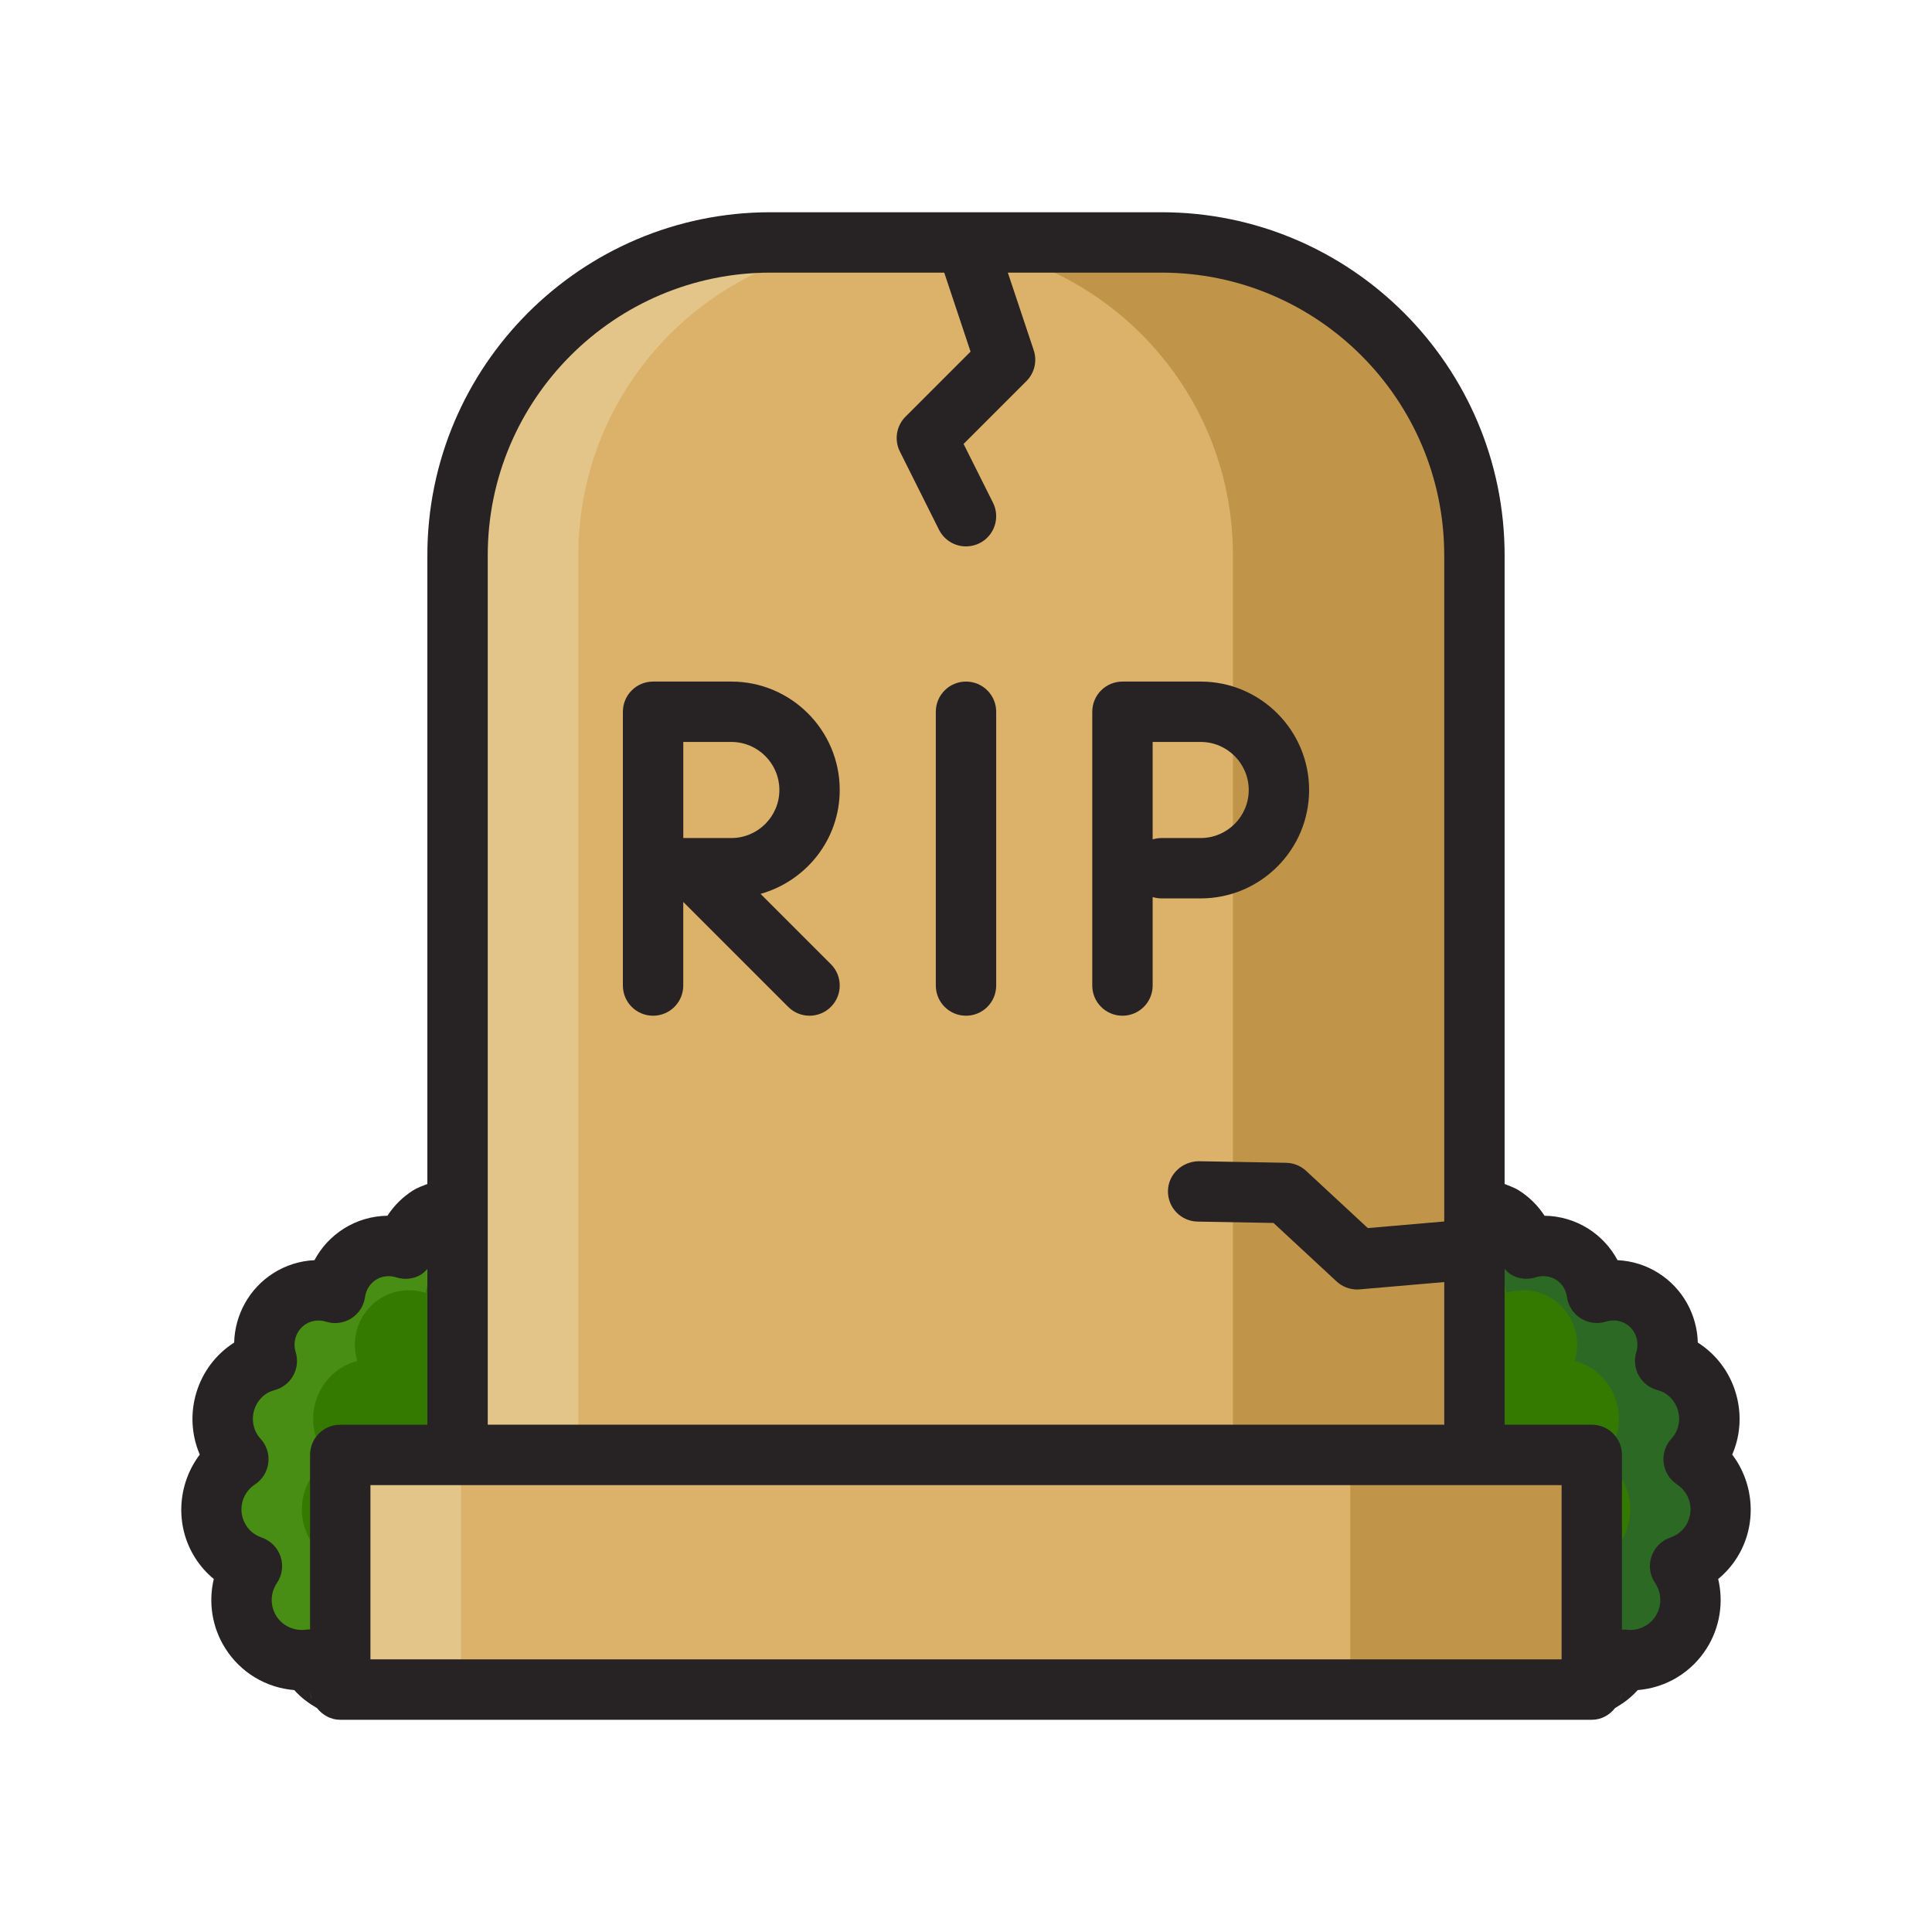 <!DOCTYPE svg PUBLIC "-//W3C//DTD SVG 1.1//EN" "http://www.w3.org/Graphics/SVG/1.1/DTD/svg11.dtd">
<!-- Uploaded to: SVG Repo, www.svgrepo.com, Transformed by: SVG Repo Mixer Tools -->
<svg version="1.1" id="grave" xmlns="http://www.w3.org/2000/svg" xmlns:xlink="http://www.w3.org/1999/xlink" width="800px" height="800px" viewBox="0 0 64 64" enable-background="new 0 0 64 64" xml:space="preserve" fill="#000000">
<g id="SVGRepo_bgCarrier" stroke-width="0"/>
<g id="SVGRepo_tracerCarrier" stroke-linecap="round" stroke-linejoin="round"/>
<g id="SVGRepo_iconCarrier"> <path fill="#357A00" d="M56.104,48.338c0.076-0.084,0.148-0.171,0.211-0.27c0.59-0.934,0.312-2.169-0.622-2.759 c-0.169-0.106-0.349-0.175-0.531-0.227c0.236-0.763-0.049-1.618-0.756-2.065c-0.468-0.296-1.017-0.343-1.507-0.19 c-0.072-0.508-0.351-0.983-0.818-1.279c-0.471-0.298-1.024-0.343-1.517-0.187c-0.111-0.432-0.376-0.824-0.782-1.081 c-0.847-0.534-1.966-0.282-2.501,0.564c-0.108,0.171-0.176,0.354-0.221,0.541c-0.555,0.04-1.084,0.328-1.404,0.834 c-0.332,0.525-0.359,1.155-0.131,1.687c-0.18,0.422-0.186,0.883-0.041,1.298c-0.273,0.765-0.004,1.638,0.693,2.106 c-0.203,0.137-0.383,0.314-0.521,0.534c-0.394,0.622-0.357,1.392,0.024,1.969c-0.007,0.011-0.018,0.02-0.024,0.031 c-0.534,0.846-0.282,1.966,0.564,2.5c0.273,0.173,0.576,0.256,0.879,0.271c-0.259,0.772,0.026,1.65,0.746,2.104 c0.72,0.455,1.634,0.336,2.221-0.229c0.122,0.479,0.416,0.915,0.866,1.2c0.934,0.59,2.169,0.312,2.759-0.622 c0.019-0.029,0.028-0.061,0.046-0.091c0.749,0.1,1.523-0.228,1.954-0.909c0.438-0.692,0.396-1.55-0.036-2.188 c0.413-0.143,0.785-0.413,1.036-0.812C57.273,50.147,57.008,48.937,56.104,48.338z"/> <path fill="#2B6925" d="M56.104,48.338c0.076-0.084,0.148-0.171,0.211-0.27c0.59-0.934,0.312-2.169-0.622-2.759 c-0.169-0.106-0.349-0.175-0.531-0.227c0.236-0.763-0.049-1.618-0.756-2.065c-0.468-0.296-1.017-0.343-1.507-0.19 c-0.072-0.508-0.351-0.983-0.818-1.279c-0.471-0.298-1.024-0.343-1.517-0.187c-0.111-0.432-0.376-0.824-0.782-1.081 c-0.832-0.524-1.924-0.287-2.469,0.523c0.114,0.173,0.201,0.36,0.252,0.558c0.492-0.156,1.046-0.111,1.517,0.187 c0.468,0.296,0.746,0.771,0.818,1.279c0.49-0.152,1.039-0.105,1.507,0.19c0.707,0.447,0.992,1.303,0.756,2.065 c0.183,0.052,0.362,0.12,0.531,0.227c0.934,0.59,1.212,1.825,0.622,2.759c-0.063,0.099-0.135,0.186-0.211,0.27 c0.903,0.599,1.169,1.81,0.587,2.73c-0.251,0.398-0.623,0.669-1.036,0.812c0.432,0.639,0.474,1.496,0.036,2.188 c-0.431,0.682-1.205,1.009-1.954,0.909c-0.018,0.03-0.027,0.062-0.046,0.091c-0.056,0.088-0.122,0.165-0.189,0.241 c0.124,0.143,0.262,0.274,0.43,0.381c0.934,0.59,2.169,0.312,2.759-0.622c0.019-0.029,0.028-0.061,0.046-0.091 c0.749,0.1,1.523-0.228,1.954-0.909c0.438-0.692,0.396-1.55-0.036-2.188c0.413-0.143,0.785-0.413,1.036-0.812 C57.273,50.147,57.008,48.937,56.104,48.338z"/> <path fill="#357A00" d="M7.896,48.338c-0.076-0.084-0.148-0.171-0.211-0.27c-0.59-0.934-0.312-2.169,0.622-2.759 c0.169-0.106,0.349-0.175,0.531-0.227c-0.236-0.763,0.049-1.618,0.756-2.065c0.468-0.296,1.017-0.343,1.507-0.19 c0.072-0.508,0.351-0.983,0.818-1.279c0.471-0.298,1.024-0.343,1.517-0.187c0.111-0.432,0.376-0.824,0.782-1.081 c0.847-0.534,1.966-0.282,2.501,0.564c0.108,0.171,0.176,0.354,0.221,0.541c0.555,0.04,1.084,0.328,1.404,0.834 c0.332,0.525,0.359,1.155,0.131,1.687c0.18,0.422,0.186,0.883,0.041,1.298c0.273,0.765,0.004,1.638-0.693,2.106 c0.203,0.137,0.383,0.314,0.521,0.534c0.394,0.622,0.357,1.392-0.024,1.969c0.007,0.011,0.018,0.02,0.024,0.031 c0.534,0.846,0.282,1.966-0.564,2.5c-0.273,0.173-0.576,0.256-0.879,0.271c0.259,0.772-0.026,1.65-0.746,2.104 c-0.72,0.455-1.634,0.336-2.221-0.229c-0.122,0.479-0.416,0.915-0.866,1.2c-0.934,0.59-2.169,0.312-2.759-0.622 c-0.019-0.029-0.028-0.061-0.046-0.091c-0.749,0.1-1.523-0.228-1.954-0.909c-0.438-0.692-0.396-1.55,0.036-2.188 c-0.413-0.143-0.785-0.413-1.036-0.812C6.727,50.147,6.992,48.937,7.896,48.338z"/> <path fill="#498E14" d="M7.896,48.338c-0.076-0.084-0.148-0.171-0.211-0.27c-0.59-0.934-0.312-2.169,0.622-2.759 c0.169-0.106,0.349-0.175,0.531-0.227c-0.236-0.763,0.049-1.618,0.756-2.065c0.468-0.296,1.017-0.343,1.507-0.19 c0.072-0.508,0.351-0.983,0.818-1.279c0.471-0.298,1.024-0.343,1.517-0.187c0.111-0.432,0.376-0.824,0.782-1.081 c0.832-0.524,1.924-0.287,2.469,0.523c-0.114,0.173-0.201,0.36-0.252,0.558c-0.492-0.156-1.046-0.111-1.517,0.187 c-0.468,0.296-0.746,0.771-0.818,1.279c-0.49-0.152-1.039-0.105-1.507,0.19c-0.707,0.447-0.992,1.303-0.756,2.065 c-0.183,0.052-0.362,0.12-0.531,0.227c-0.934,0.59-1.212,1.825-0.622,2.759c0.063,0.099,0.135,0.186,0.211,0.27 c-0.903,0.599-1.169,1.81-0.587,2.73c0.251,0.398,0.623,0.669,1.036,0.812c-0.432,0.639-0.474,1.496-0.036,2.188 c0.431,0.682,1.205,1.009,1.954,0.909c0.018,0.03,0.027,0.062,0.046,0.091c0.056,0.088,0.122,0.165,0.189,0.241 c-0.124,0.143-0.262,0.274-0.43,0.381c-0.934,0.59-2.169,0.312-2.759-0.622c-0.019-0.029-0.028-0.061-0.046-0.091 c-0.749,0.1-1.523-0.228-1.954-0.909c-0.438-0.692-0.396-1.55,0.036-2.188c-0.413-0.143-0.785-0.413-1.036-0.812 C6.727,50.147,6.992,48.937,7.896,48.338z"/> <rect x="11.271" y="48.195" fill="#dcb26b" width="41.459" height="7.773"/> <path fill="#dcb26b" d="M15.157,48V18.396c0-5.724,4.641-10.365,10.364-10.365h12.957c5.724,0,10.364,4.641,10.364,10.365V48"/> <rect x="11.271" y="48.195" fill="#e3c58a" width="4" height="7.773"/> <path fill="#e3c58a" d="M29.521,8.031h-4c-5.724,0-10.364,4.641-10.364,10.365V48h4V18.396C19.157,12.672,23.798,8.031,29.521,8.031 z"/> <rect x="44.729" y="48.195" fill="#c0954a" width="8" height="7.773"/> <path fill="#c0954a" d="M38.479,8.031h-8c5.724,0,10.364,4.641,10.364,10.365V48h8V18.396C48.843,12.672,44.202,8.031,38.479,8.031z "/> <g> <path fill="#272223" d="M37.183,33.647c-0.553,0-1-0.447-1-1v-9.069c0-0.553,0.447-1,1-1h2.591c1.98,0,3.592,1.611,3.592,3.592 s-1.611,3.591-3.592,3.591h-1.295c-0.103,0-0.202-0.016-0.296-0.045v2.932C38.183,33.2,37.735,33.647,37.183,33.647z M38.183,24.578v3.228c0.094-0.029,0.193-0.045,0.296-0.045h1.295c0.878,0,1.592-0.714,1.592-1.591 c0-0.878-0.714-1.592-1.592-1.592H38.183z"/> <path fill="#272223" d="M32,33.647c-0.553,0-1-0.447-1-1v-9.069c0-0.553,0.447-1,1-1s1,0.447,1,1v9.069 C33,33.2,32.553,33.647,32,33.647z"/> <path fill="#272223" d="M25.195,29.611c1.508-0.426,2.622-1.799,2.622-3.441c0-1.98-1.61-3.592-3.591-3.592h-2.592 c-0.553,0-1,0.447-1,1v9.069c0,0.553,0.447,1,1,1s1-0.447,1-1v-2.769l3.476,3.476c0.195,0.195,0.451,0.293,0.707,0.293 s0.512-0.098,0.707-0.293c0.391-0.391,0.391-1.023,0-1.414L25.195,29.611z M22.635,24.578h1.592c0.877,0,1.591,0.714,1.591,1.592 c0,0.877-0.714,1.591-1.591,1.591h-1.296c-0.103,0-0.103,0-0.296,0V24.578z"/> </g> <path fill="#272223" d="M57.382,48.185c0.25-0.578,0.311-1.218,0.169-1.845c-0.175-0.775-0.639-1.438-1.309-1.866 c-0.023-0.918-0.497-1.792-1.302-2.301c-0.408-0.259-0.875-0.405-1.357-0.428c-0.226-0.422-0.557-0.782-0.967-1.042 c-0.435-0.275-0.936-0.423-1.451-0.43c-0.218-0.335-0.506-0.621-0.85-0.839c-0.147-0.094-0.312-0.148-0.473-0.213V18.396 c0-6.267-5.098-11.365-11.364-11.365H25.521c-6.267,0-11.364,5.099-11.364,11.365v20.825c-0.161,0.063-0.325,0.119-0.474,0.213 c-0.344,0.218-0.631,0.504-0.849,0.839c-0.515,0.007-1.016,0.154-1.45,0.43c-0.411,0.26-0.742,0.62-0.967,1.042 c-0.483,0.022-0.95,0.169-1.358,0.428c-0.805,0.509-1.278,1.383-1.302,2.301c-1.251,0.801-1.709,2.384-1.139,3.711 c-0.735,0.97-0.836,2.341-0.156,3.417c0.17,0.27,0.378,0.506,0.62,0.704c-0.184,0.772-0.059,1.602,0.381,2.297 c0.506,0.802,1.348,1.307,2.286,1.383c0.215,0.245,0.474,0.436,0.751,0.597c0,0,0,0,0-0.001c0.184,0.23,0.454,0.388,0.771,0.388 h41.459c0.318,0,0.59-0.158,0.772-0.39c0,0,0,0.001-0.001,0.002c0.276-0.161,0.535-0.352,0.75-0.596 c0.938-0.076,1.779-0.581,2.286-1.383c0.438-0.695,0.564-1.524,0.38-2.297c0.242-0.198,0.45-0.435,0.62-0.703 C58.218,50.525,58.116,49.154,57.382,48.185z M16.157,18.396c0-5.164,4.201-9.365,9.364-9.365h5.758l0.872,2.617l-2.154,2.154 c-0.305,0.304-0.38,0.769-0.188,1.154l1.296,2.591c0.176,0.351,0.528,0.553,0.896,0.553c0.15,0,0.303-0.034,0.446-0.105 c0.494-0.247,0.694-0.848,0.447-1.342l-0.974-1.947l2.082-2.082c0.268-0.268,0.361-0.664,0.241-1.023l-0.857-2.57h5.092 c5.163,0,9.364,4.201,9.364,9.365v22.067l-2.531,0.219l-2.045-1.896c-0.181-0.167-0.416-0.262-0.662-0.267l-2.896-0.052 c-0.544,0.008-1.008,0.43-1.018,0.982c-0.01,0.552,0.43,1.008,0.982,1.018l2.515,0.045l2.089,1.937 c0.186,0.172,0.429,0.267,0.68,0.267c0.028,0,0.058-0.001,0.086-0.004l2.801-0.242v4.725H16.157V18.396z M10.271,55.969 c0,0.12,0.029,0.232,0.068,0.339C10.296,56.203,10.271,56.09,10.271,55.969z M10.271,48.195v5.783c-0.002,0-0.005-0.001-0.007-0.001 c-0.044,0-0.088,0.003-0.132,0.009C9.74,54.035,9.36,53.86,9.154,53.534c-0.211-0.335-0.204-0.765,0.02-1.095 c0.174-0.257,0.218-0.581,0.12-0.876c-0.099-0.295-0.329-0.527-0.623-0.629c-0.154-0.054-0.369-0.166-0.517-0.4 c-0.292-0.462-0.163-1.061,0.294-1.362c0.243-0.161,0.404-0.421,0.44-0.71s-0.056-0.58-0.251-0.796 c-0.038-0.042-0.076-0.084-0.106-0.132c-0.294-0.466-0.155-1.085,0.31-1.379c0.066-0.041,0.152-0.076,0.271-0.11 c0.259-0.073,0.478-0.248,0.606-0.485c0.128-0.236,0.156-0.516,0.076-0.772c-0.108-0.351,0.029-0.73,0.335-0.925 c0.197-0.124,0.441-0.154,0.675-0.08c0.28,0.088,0.584,0.047,0.832-0.11c0.248-0.156,0.414-0.414,0.456-0.704 c0.02-0.142,0.094-0.405,0.363-0.575c0.198-0.126,0.444-0.152,0.679-0.078c0.264,0.083,0.546,0.056,0.787-0.078 c0.093-0.052,0.166-0.127,0.237-0.203v5.162h-2.887C10.718,47.195,10.271,47.643,10.271,48.195z M51.729,54.969H12.271v-5.773 h39.459V54.969z M53.661,56.308c0.039-0.106,0.068-0.219,0.068-0.339C53.729,56.09,53.703,56.203,53.661,56.308z M55.846,50.535 c-0.147,0.233-0.362,0.346-0.517,0.399c-0.294,0.102-0.524,0.334-0.622,0.629c-0.099,0.295-0.055,0.619,0.12,0.876 c0.223,0.33,0.23,0.76,0.019,1.095c-0.205,0.327-0.596,0.504-0.977,0.452c-0.047-0.006-0.093,0.002-0.14,0.002v-5.793 c0-0.553-0.447-1-1-1h-2.887v-5.162c0.071,0.076,0.145,0.151,0.237,0.203c0.24,0.134,0.526,0.161,0.787,0.078 c0.233-0.074,0.48-0.047,0.68,0.078c0.269,0.17,0.343,0.434,0.362,0.575c0.041,0.29,0.208,0.548,0.456,0.704 c0.247,0.157,0.55,0.198,0.831,0.11c0.233-0.073,0.476-0.044,0.676,0.08c0.306,0.194,0.443,0.574,0.335,0.925 c-0.08,0.257-0.053,0.536,0.076,0.772c0.128,0.237,0.347,0.412,0.606,0.485c0.118,0.034,0.204,0.068,0.27,0.11 c0.226,0.143,0.382,0.364,0.441,0.625c0.059,0.261,0.012,0.528-0.13,0.753c-0.031,0.049-0.069,0.091-0.107,0.133 c-0.195,0.216-0.287,0.507-0.251,0.796s0.196,0.549,0.439,0.71C56.009,49.474,56.138,50.072,55.846,50.535z"/> </g>
</svg>